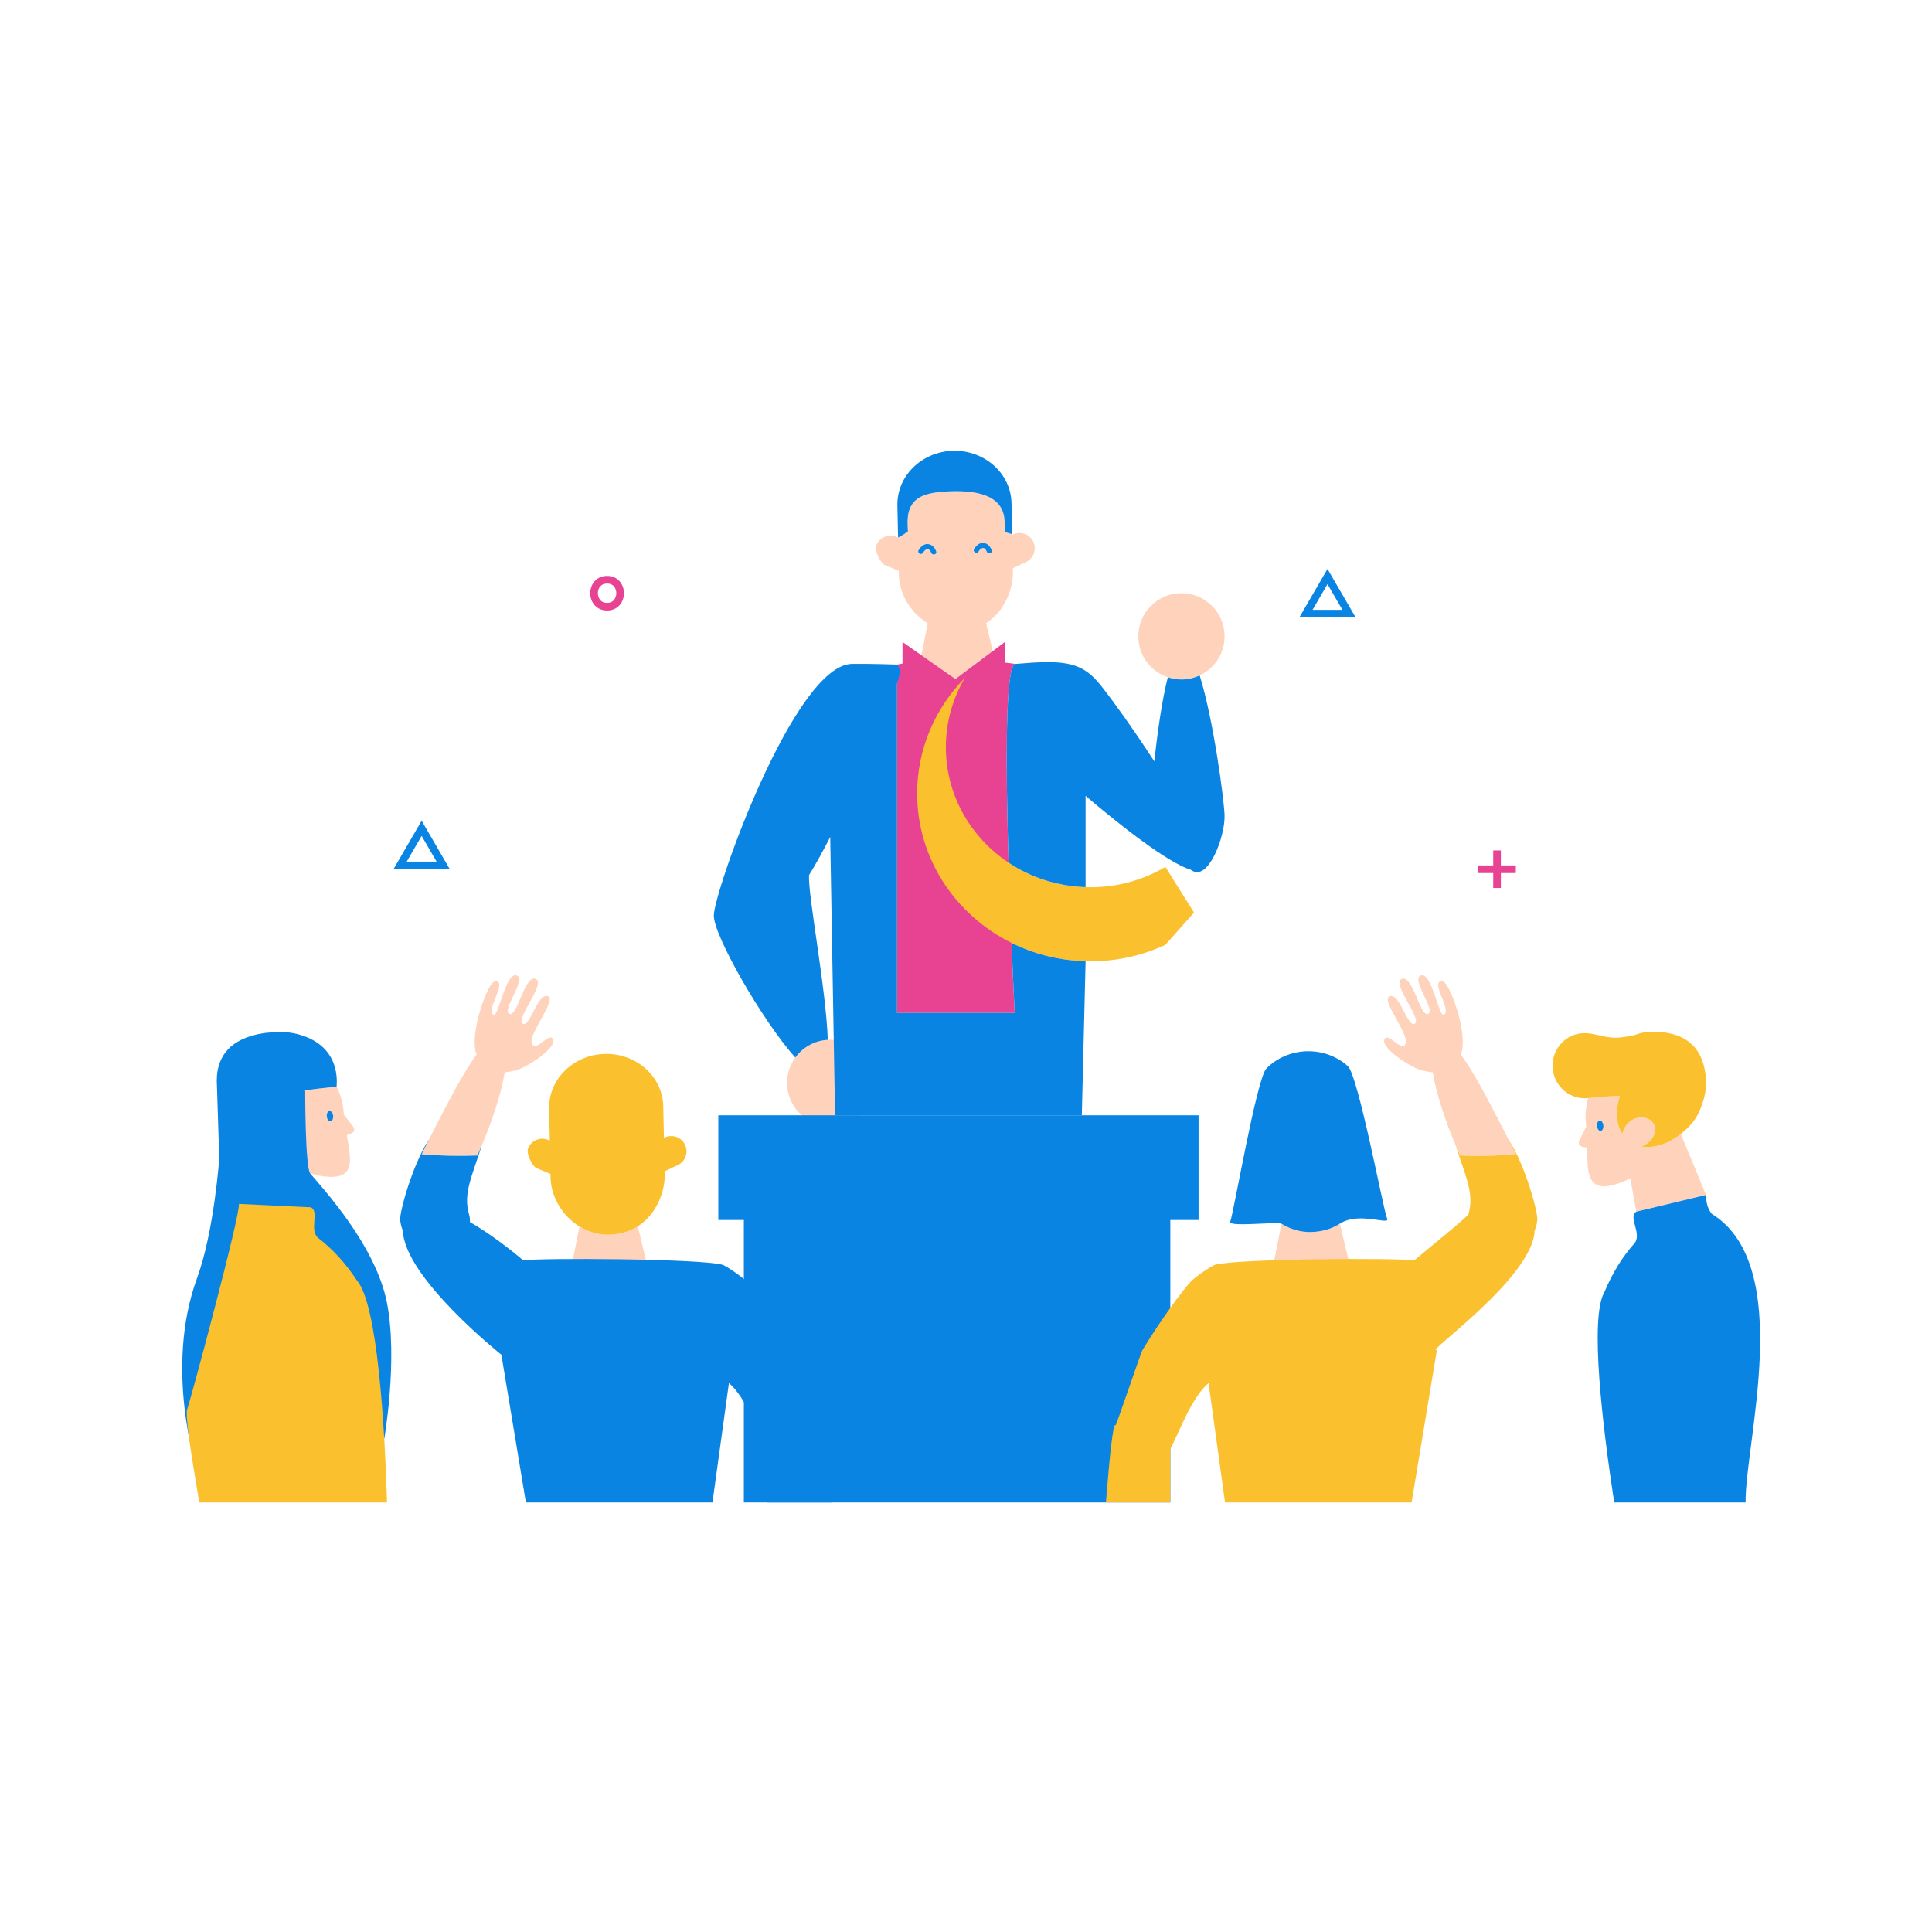 <?xml version="1.0" standalone="no"?>
<svg version="1.1" id="Layer_1" xmlns="http://www.w3.org/2000/svg" xmlns:xlink="http://www.w3.org/1999/xlink" x="0px" y="0px" width="595.279px" height="595.279px" viewBox="0 0.001 595.279 595.279" enable-background="new 0 0.001 595.279 595.279" xml:space="preserve">
<path id="color_x5F_5" fill="#ffd2bb" d="M318.373,166.912c-1.102-2.344-3.897-3.351-6.246-2.248l-0.266,0.124l-0.001-0.203
	c-0.112-0.033-0.267-0.078-0.442-0.129c-0.062-0.02-0.126-0.04-0.193-0.061c-0.125-0.036-0.259-0.076-0.406-0.121
	c-0.112-0.034-0.216-0.066-0.341-0.104c-0.186-0.056-0.386-0.117-0.594-0.183c-0.062-0.019-0.136-0.043-0.198-0.063l-0.155-3.403
	c-0.375-8.248-9.105-9.491-17.357-9.117c-6.116,0.278-10.243,1.375-11.82,5.284c-0.519,1.634-0.778,3.378-0.695,5.191l0.084,1.836
	c0.036-0.03,0.071-0.057,0.11-0.086c-0.037,0.027-0.074,0.066-0.111,0.094c-0.1,0.08-0.194,0.149-0.292,0.22
	c-0.071,0.056-0.144,0.111-0.216,0.164c-0.173,0.126-0.338,0.243-0.5,0.354c-0.046,0.028-0.094,0.065-0.14,0.095
	c-0.198,0.131-0.385,0.248-0.56,0.354c-0.071,0.043-0.132,0.076-0.2,0.116c-0.102,0.061-0.205,0.119-0.295,0.17
	c-0.069,0.037-0.127,0.068-0.19,0.103c-0.076,0.041-0.145,0.077-0.21,0.111c-0.05,0.025-0.093,0.046-0.134,0.065
	c-0.064,0.032-0.114,0.057-0.157,0.076c-0.026,0.013-0.044,0.022-0.063,0.031c-0.046,0.02-0.077,0.032-0.078,0.034l-0.001,0.002
	v-0.001l-0.506-0.212c-2.389-1.006-5.137,0.114-6.147,2.503c-0.763,1.814,1.408,5.683,2.503,6.148l4.36,1.838l0.024,1.086
	c0.094,4.553,2.152,9.004,5.405,12.303c1.056,1.063,2.232,2.002,3.511,2.785l-0.558,2.784l-1.48,7.403l-1.226,6.136
	c0.077,0.116,0.159,0.225,0.237,0.341c0.038,0.049,0.074,0.104,0.11,0.157c3.277,4.507,7.737,7.443,12.59,7.342
	c4.828-0.099,9.144-3.187,12.227-7.785l-0.709-2.967l-0.738-3.089l-2.321-9.726l-0.151-0.651c6.041-3.861,8.361-11.173,8.264-15.756
	l-0.024-1.194l4.057-1.905C318.473,172.05,319.478,169.258,318.373,166.912z M285.71,169.213c-0.601,0.065-1.02,0.603-1.301,1.087
	c-0.512,0.883-1.899,0.115-1.387-0.774c0.557-0.962,1.584-1.989,2.804-1.904c1.357,0.098,2.153,1.037,2.624,2.247
	c0.368,0.956-1.158,1.401-1.522,0.455C286.725,169.815,286.355,169.141,285.71,169.213z M304.033,169.969
	c-0.198-0.506-0.57-1.18-1.216-1.107c-0.604,0.065-1.025,0.601-1.301,1.085c-0.515,0.885-1.901,0.117-1.389-0.772
	c0.558-0.962,1.585-1.99,2.803-1.904c1.361,0.095,2.154,1.037,2.622,2.246C305.924,170.474,304.402,170.917,304.033,169.969z
	 M279.74,163.724l0.001-0.008c0.036-0.03,0.071-0.057,0.11-0.086C279.814,163.657,279.777,163.697,279.74,163.724z M377.314,196.067
	c0,5.333-3.148,9.921-7.682,12.038c-1.706,0.796-3.602,1.254-5.608,1.254c-1.47,0-2.879-0.248-4.201-0.689
	c-5.278-1.76-9.089-6.732-9.089-12.603c0-7.34,5.951-13.291,13.29-13.291C371.365,182.777,377.314,188.727,377.314,196.067z
	 M269.09,333.645c0,7.34-5.95,13.291-13.29,13.291c-7.34,0-13.291-5.951-13.291-13.291c0-2.911,0.947-5.595,2.534-7.784
	c2.279-3.143,5.893-5.241,10.015-5.47c0.247-0.014,0.492-0.037,0.742-0.037C263.14,320.354,269.09,326.305,269.09,333.645z
	 M416.759,393.459c-3.082,4.599-7.398,7.687-12.227,7.785c-4.852,0.101-9.313-2.835-12.59-7.342
	c-0.035-0.053-0.072-0.108-0.109-0.157c-0.078-0.116-0.16-0.226-0.238-0.342l1.227-6.135l1.48-7.403l0.557-2.784v-0.017
	c2.668,1.641,5.752,2.608,9.035,2.545c3.613-0.077,6.568-1.062,8.945-2.583l0.152,0.65l2.32,9.727l0.738,3.089L416.759,393.459z
	 M388.747,348.737v-0.008c0.037-0.029,0.072-0.057,0.11-0.086C388.821,348.671,388.784,348.71,388.747,348.737z M200.451,394.276
	c-3.082,4.599-7.398,7.687-12.227,7.785c-4.852,0.101-9.313-2.835-12.59-7.342c-0.035-0.053-0.072-0.108-0.109-0.157
	c-0.078-0.116-0.16-0.226-0.238-0.342l1.227-6.135l1.48-7.403l0.557-2.784v-0.017c2.668,1.641,5.752,2.608,9.035,2.545
	c3.613-0.077,6.568-1.062,8.945-2.583l0.152,0.65l2.32,9.727l0.738,3.089L200.451,394.276z M172.44,349.554v-0.008
	c0.037-0.029,0.072-0.057,0.11-0.086C172.514,349.488,172.477,349.527,172.44,349.554z M467.053,355.658
	c-5.711,0.472-11.441,0.619-17.182,0.371c-0.446-0.992-0.887-2.006-1.314-3.024c-3.281-7.75-6.025-16.047-7.096-22.602
	c-0.939-0.105-1.954-0.283-3.07-0.521c-3.584-0.768-13.398-7.223-11.746-9.795c1.314-2.039,5.017,4.112,6.377,1.6
	c1.504-2.79-7.709-13.551-4.894-14.711c3.19-1.31,5.54,9.867,7.819,8.427c2.282-1.441-7.392-12.538-3.999-13.804
	c3.396-1.27,5.64,11.93,8.085,10.792c2.447-1.142-5.364-10.577-2.314-11.819c3.397-1.39,5.656,12.938,7.158,12.102
	c2.516-1.395-3.682-9.113-1.085-10.355c1.533-0.735,3.707,3.928,5.308,9.326c1.414,4.777,2.161,9.948,1.144,12.918
	c-0.038,0.113-0.081,0.219-0.122,0.328c3.871,5.428,7.573,12.553,7.573,12.553s3.474,6.461,7.034,13.531
	C465.512,352.526,466.3,354.107,467.053,355.658z M132.24,350.973c3.561-7.07,7.034-13.531,7.034-13.531s3.702-7.125,7.573-12.553
	c-0.041-0.109-0.084-0.215-0.122-0.328c-1.018-2.97-0.271-8.141,1.144-12.918c1.601-5.398,3.774-10.062,5.308-9.326
	c2.597,1.242-3.601,8.961-1.085,10.355c1.502,0.836,3.761-13.491,7.158-12.102c3.05,1.242-4.762,10.678-2.314,11.819
	c2.445,1.138,4.688-12.062,8.085-10.792c3.393,1.266-6.281,12.362-3.999,13.804c2.279,1.44,4.629-9.736,7.819-8.427
	c2.815,1.16-6.397,11.921-4.894,14.711c1.36,2.513,5.063-3.639,6.377-1.6c1.652,2.572-8.162,9.027-11.746,9.795
	c-1.116,0.238-2.131,0.416-3.07,0.521c-1.07,6.555-3.814,14.852-7.096,22.602c-0.428,1.019-0.868,2.032-1.314,3.024
	c-5.74,0.248-11.471,0.101-17.182-0.371C130.67,354.107,131.457,352.526,132.24,350.973z M517.871,349.382
	c-0.214,0.168-0.422,0.357-0.64,0.516c-0.025,0.024-0.05,0.04-0.084,0.058c-2.464,1.793-5.109,2.925-7.626,3.303
	c-1.339,0.211-2.635,0.208-3.854-0.017c0.723-0.232,1.403-0.59,2.008-1.057c0.638-0.481,1.184-1.093,1.615-1.812
	c0.992-1.644,0.991-3.715-0.53-5.013c-2.04-1.738-5.206-1.185-7.018,0.563c-0.95,0.914-1.579,2.119-1.919,3.414
	c-1.897-3-2.124-7.231-0.74-11.559c0.949-0.404-8.845,0.459-9.623,0.553l-0.115,0.015c-0.744,2.549-1.012,5.353-0.662,8.255
	c0.025,0.209,0.048,0.416,0.067,0.625c-0.199,0.293-0.378,0.609-0.523,0.953c-0.991,2.357-2.904,4.215-0.914,5.053
	c0.444,0.186,1.055,0.302,1.733,0.349c0.084,7.055-0.067,12.633,6.271,11.867c1.988-0.24,4.438-1.087,6.997-2.364l1.858,10.253
	l21.489-5.155L517.871,349.382z M493.193,348.463c-0.546,0.06-1.049-0.612-1.137-1.495s0.288-1.648,0.828-1.705
	c0.546-0.06,1.052,0.609,1.137,1.492C494.105,347.639,493.731,348.403,493.193,348.463z M106.642,344.298
	c-0.208-0.311-0.442-0.588-0.692-0.839c-0.02-0.208-0.037-0.416-0.051-0.626c-0.199-2.917-0.986-5.621-2.193-7.986l-0.116,0.008
	c-0.782,0.053-10.565,1.035-9.557,1.254c-0.508-1.262-0.509,8.591-0.51,8.411c0,0.18,0.001,0.358,0.002,0.538
	c0.032,7.516,0.501,14.665,2.063,16.515c2.753,0.776,5.318,1.15,7.316,1.015c6.37-0.433,5.179-5.884,3.943-12.83
	c0.658-0.173,1.236-0.401,1.638-0.666C110.283,347.895,108.056,346.428,106.642,344.298z M101.817,345.505
	c-0.54,0.042-1.05-0.639-1.132-1.523c-0.082-0.883,0.29-1.635,0.837-1.678c0.542-0.046,1.054,0.636,1.132,1.52
	S102.364,345.461,101.817,345.505z"></path>
<path id="color_x5F_4" fill="#0984e3" d="M369.297,343.643v32.265h-8.707v87.024H229.191v-87.024h-7.867v-32.265H369.297z
	 M129.916,252.881l-8.682,14.943h17.364L129.916,252.881z M129.916,257.559l4.598,7.914h-9.195L129.916,257.559z M409.022,175.305
	l-8.682,14.943h17.363L409.022,175.305z M409.022,179.983l4.598,7.914h-9.194L409.022,179.983z M537.85,462.932
	c-0.24-18.262,15.388-72.979-10.436-88.932c-0.904-1.211-1.753-2.721-1.752-5.82l-21.489,5.155h-0.001
	c-2.703,1.645,1.983,6.905-0.663,9.867c-3.394,3.796-6.584,8.737-9.183,14.956c-4.582,7.927-0.55,41.347,3.039,64.773H537.85z
	 M119.195,401.247c-3.489-17.545-19.639-34.972-23.607-39.675c-1.561-1.85-1.555-25.464-1.555-25.464
	c-1.008-0.219,8.775-1.201,9.557-1.254l0.116-0.008h0.007c-0.046-0.679,1.912-13.346-13.284-16.506
	c-3.456-0.719-8.826-0.064-9.008-0.045l-0.056,0.004c-11.001,1.696-14.063,7.633-14.514,13.135c-0.087,1.067-0.08,2.119-0.009,3.12
	l0.716,22.308c0,0-1.558,22.514-6.863,37.013c-10.228,27.954,0,58.973,0,58.973l10.67-40.009c0,0,2.83-19.991,20.015-18.964
	s27.013,49.479,27.013,49.479S122.695,418.847,119.195,401.247z M93.523,344.519c-0.205,0.154-0.406,0.202-0.58,0.089
	c0.206,0.135,0.394,0.292,0.582,0.449C93.524,344.878,93.524,344.699,93.523,344.519z"></path>
<path id="color_x5F_3" fill="#e84393" d="M187.055,188.104c-3.408,0-5.191-2.682-5.191-5.328c0-1.369,0.458-2.654,1.288-3.619
	c0.96-1.117,2.31-1.707,3.903-1.707c3.409,0,5.191,2.68,5.191,5.326c0,1.369-0.458,2.654-1.289,3.621
	C189.999,187.512,188.649,188.104,187.055,188.104z M187.055,179.799c-0.9,0-1.614,0.299-2.121,0.889
	c-0.458,0.533-0.72,1.293-0.72,2.088c0,1.105,0.598,2.977,2.84,2.977c0.9,0,1.614-0.299,2.121-0.889
	c0.458-0.531,0.72-1.293,0.72-2.088C189.896,181.67,189.298,179.799,187.055,179.799z M467.052,266.648h-11.577V269h11.577V266.648z
	 M462.439,262.035h-2.352v11.578h2.352V262.035z M294.374,209.244l-7.298-5.121L294.374,209.244L294.374,209.244z M312.85,204.573
	c0.015-0.001,0.028-0.002,0.043-0.003c0,0-2.159-0.324-3.27-0.391v-6.373l-8.422,6.317l-6.828,5.121l-7.298-5.121l-9.002-6.317
	v6.648c-0.567,0.087-1.126,0.195-1.68,0.316c0,0,0.237,5.111-0.01,5.847v101.482h36.264
	C311.649,292.349,307.544,205.035,312.85,204.573z"></path>
<path id="color_x5F_2" fill="#fbc02d" d="M367.897,281.178l-8.822,9.931c-6.995,3.263-14.837,5.092-23.119,5.092
	c-0.493,0-0.979-0.023-1.47-0.036c-8.209-0.215-15.951-2.224-22.831-5.642c-17.252-8.569-29.066-25.961-29.066-46.037
	c0-13.812,5.599-26.348,14.703-35.624c-3.721,6.304-5.858,13.597-5.858,21.379c0,14.762,7.656,27.787,19.324,35.565
	c6.789,4.525,14.936,7.266,23.729,7.543c0.489,0.016,0.977,0.036,1.47,0.036c8.466,0,16.38-2.292,23.119-6.267L367.897,281.178z
	 M208.828,358.988l-4.057,1.904l0.023,1.194c0.098,4.583-2.223,11.896-8.264,15.757c-2.377,1.521-5.332,2.506-8.945,2.583
	c-3.283,0.063-6.367-0.904-9.035-2.545v0.017c-1.277-0.783-2.455-1.723-3.51-2.785c-3.254-3.299-5.312-7.75-5.406-12.303
	l-0.023-1.087l-4.359-1.838c-1.096-0.465-3.268-4.334-2.504-6.147c1.01-2.39,3.758-3.51,6.146-2.504l0.506,0.213v0.001l0.002-0.002
	l-0.203-9.873c-0.093-4.436,1.695-8.512,4.684-11.526c0.03-0.039,0.063-0.071,0.094-0.097c3.121-3.127,7.537-5.123,12.463-5.227
	c4.848-0.099,9.281,1.66,12.531,4.578c3.242,2.918,5.297,7,5.387,11.547l0.201,9.567l0.002,0.203l0.266-0.124
	c2.348-1.103,5.145-0.096,6.246,2.248C212.178,355.088,211.172,357.881,208.828,358.988z M360.59,462.932v-16.418
	c3.435-6.839,6.595-15.806,11.786-20.389l5.072,36.807h57.484l7.555-45.515c0,0,0.09-0.558,0.221-1.493
	c-4.264,1.391,29.715-22.322,30.127-36.749c0.439-1.026,0.735-2.136,0.834-3.309c0.197-2.405-3.695-16.838-8.939-24.894
	c0.783,1.553,1.57,3.134,2.324,4.685c-5.711,0.472-11.441,0.619-17.182,0.371c-0.446-0.992-0.887-2.006-1.314-3.024
	c2.832,9.11,5.794,14.684,3.905,21.087c-0.243,0.823-12.232,10.467-16.732,14.262c-4.335-0.79-54.472-0.589-61.379,1.349
	c-1.01,0.284-5.904,3.602-7.32,5.054c-2.496,2.562-9.325,11.837-15.036,21.241c-0.422,0.691-7.835,22.493-8.242,23.185
	c-0.788-1.49-1.981,10.803-2.996,23.751H360.59z M525.657,333.01c-0.304-6.32-2.802-15.609-17.456-15.096l-0.056,0.006
	c-0.183,0.016-0.373,0.039-0.563,0.063c-3.79,0.456-2.4,0.771-5.711,1.314c-0.647,0.106-1.481,0.221-2.567,0.352
	c-4.755,0.553-8.235-1.734-12.246-1.252c-5.427,0.654-9.283,5.651-8.619,11.15c0.658,5.467,5.52,9.379,10.899,8.799l0.007-0.001
	l0.115-0.015c0.778-0.094,10.572-0.957,9.623-0.553c-1.384,4.327-1.157,8.559,0.74,11.559c0.34-1.295,0.969-2.5,1.919-3.414
	c1.812-1.747,4.978-2.301,7.018-0.563c1.521,1.298,1.522,3.369,0.53,5.013c-0.432,0.719-0.978,1.33-1.615,1.812
	c-0.604,0.467-1.285,0.824-2.008,1.057c1.219,0.225,2.515,0.228,3.854,0.017c2.517-0.378,5.162-1.51,7.626-3.303
	c0.034-0.018,0.059-0.033,0.084-0.058c0.218-0.158,0.426-0.348,0.64-0.516c0.935-0.736,1.847-1.543,2.699-2.464
	c0.45-0.489,0.885-1.001,1.31-1.534C523.444,343.396,525.893,337.947,525.657,333.01z M119.251,462.932
	c-0.729-23.704-2.915-61.044-9.26-68.396c-3.715-5.623-7.773-9.882-11.816-12.977c-3.153-2.415,0.468-8.459-2.495-9.569h-0.001
	l-22.074-1.048c0.58,3.045-15.381,62.277-16.043,63.636c-0.288,3.922,1.831,16.238,3.834,28.354H119.251z"></path>
<path id="color_x5F_1" fill="#0984e3" d="M333.327,343.643h-76.033l-1.494-85.747c-2.264,4.427-4.484,8.468-6.527,11.748
	c-0.32,6.46,5.222,34.785,5.785,50.748c-4.122,0.229-7.736,2.327-10.015,5.47c-10.336-11.608-25.243-37.811-25.107-43.813
	c0.177-7.751,24.841-77.254,42.592-77.492c5.864-0.079,13.865,0.213,13.865,0.213c0.807,0.741,1.057,2.007,0.53,4.091
	c-0.105,0.415-0.293,1.02-0.54,1.756v101.482h36.264c-0.223-4.406-0.599-12.166-0.991-21.577c6.88,3.418,14.622,5.427,22.831,5.642
	L333.327,343.643z M285.852,192.051v0.017V192.051L285.852,192.051z M285.826,167.623c-1.22-0.085-2.247,0.941-2.804,1.904
	c-0.513,0.889,0.875,1.657,1.387,0.774c0.281-0.485,0.7-1.022,1.301-1.087c0.646-0.072,1.016,0.602,1.218,1.111
	c0.364,0.946,1.891,0.501,1.522-0.455C287.979,168.66,287.183,167.72,285.826,167.623z M302.93,167.271
	c-1.218-0.086-2.245,0.941-2.803,1.904c-0.513,0.889,0.874,1.657,1.389,0.772c0.275-0.484,0.697-1.021,1.301-1.085
	c0.646-0.072,1.018,0.601,1.216,1.107c0.369,0.948,1.891,0.505,1.52-0.452C305.085,168.308,304.292,167.366,302.93,167.271z
	 M276.781,165.582c-0.046,0.02-0.077,0.032-0.078,0.034C276.704,165.614,276.741,165.599,276.781,165.582z M278.731,164.462
	c0.162-0.111,0.329-0.227,0.5-0.354C279.058,164.235,278.893,164.351,278.731,164.462z M277.345,165.299
	c-0.074,0.038-0.147,0.077-0.21,0.111C277.2,165.376,277.269,165.34,277.345,165.299z M278.031,164.911
	c0.175-0.106,0.361-0.223,0.56-0.354C278.392,164.688,278.206,164.804,278.031,164.911z M277.535,165.197
	c0.09-0.051,0.193-0.109,0.295-0.17C277.729,165.088,277.626,165.145,277.535,165.197z M277.001,165.475
	c-0.061,0.031-0.117,0.056-0.157,0.076C276.886,165.532,276.936,165.507,277.001,165.475z M279.74,163.724l0.001-0.008
	c-0.099,0.078-0.198,0.156-0.293,0.228C279.546,163.873,279.64,163.804,279.74,163.724z M311.658,155.018
	c-0.09-4.548-2.144-8.63-5.387-11.548c-3.249-2.917-7.684-4.676-12.531-4.578c-4.926,0.104-9.341,2.1-12.463,5.228
	c-0.031,0.025-0.063,0.057-0.094,0.096c-2.988,3.014-4.776,7.091-4.683,11.527l0.203,9.873c0.001-0.002,0.039-0.016,0.078-0.034
	c0.015-0.008,0.042-0.021,0.063-0.031c0.041-0.02,0.096-0.045,0.157-0.076c0.039-0.019,0.087-0.043,0.134-0.065
	c0.063-0.034,0.137-0.073,0.21-0.111c0.063-0.033,0.125-0.066,0.19-0.103c0.09-0.051,0.193-0.109,0.295-0.17
	c0.068-0.038,0.129-0.074,0.2-0.116c0.175-0.106,0.361-0.223,0.56-0.354c0.046-0.03,0.094-0.066,0.14-0.095
	c0.162-0.111,0.329-0.227,0.5-0.354c0.073-0.053,0.145-0.108,0.216-0.164c0.095-0.072,0.195-0.15,0.293-0.228l-0.084-1.836
	c-0.097-2.133,0.147-3.829,0.695-5.191c1.577-3.908,5.704-5.006,11.82-5.284c8.252-0.375,16.982,0.869,17.357,9.117l0.155,3.405
	c0.071,0.021,0.131,0.041,0.198,0.061c0.208,0.066,0.409,0.127,0.594,0.183c0.121,0.039,0.232,0.072,0.341,0.104
	c0.144,0.043,0.284,0.086,0.406,0.121c0.066,0.021,0.135,0.042,0.193,0.061c0.173,0.051,0.331,0.096,0.442,0.129L311.658,155.018z
	 M377.31,251.282c-0.122-4.74-3.452-29.793-7.678-43.177c-1.706,0.796-3.602,1.254-5.608,1.254c-1.47,0-2.879-0.248-4.201-0.689
	c-1.811,7.09-3.224,17.193-4.146,25.932c-7.429-11.443-15.199-22.032-17.603-24.729c-5.447-6.106-11.081-6.527-25.182-5.303
	c-0.015,0.001-0.028,0.002-0.043,0.003c-3.182,0.277-2.979,31.787-2.093,61.232c6.789,4.525,14.936,7.266,23.729,7.543v-25.221
	v-2.911c11.525,9.823,25.476,20.627,32.438,22.79c0.058,0.04,0.11,0.078,0.169,0.12C372.246,271.775,377.479,257.826,377.31,251.282
	z M394.858,377.064v0.017V377.064L394.858,377.064z M412.839,377.026c-2.377,1.521-5.332,2.506-8.945,2.583
	c-3.283,0.063-6.367-0.904-9.035-2.545v0.017c-1.277-0.783-16.566,1.138-15.803-0.677c1.01-2.389,8.146-44.161,11.135-47.175
	c0.03-0.039,0.063-0.071,0.094-0.096c3.121-3.128,7.537-5.125,12.463-5.229c4.848-0.098,9.281,1.661,12.531,4.578
	c3.242,2.918,11,44.583,12.102,46.927C428.485,377.756,418.88,373.165,412.839,377.026z M178.551,377.882v0.017V377.882
	L178.551,377.882z M124.135,379.176c0.412,14.427,30.348,38.242,30.348,38.242l7.555,45.515h57.484l5.072-36.807
	c5.191,4.583,8.352,13.55,11.786,20.389v16.418h19.833c-1.015-12.948-2.208-25.241-2.996-23.751
	c-0.407-0.691-7.82-22.493-8.242-23.185c-5.711-9.404-12.54-18.68-15.036-21.241c-1.416-1.452-6.311-4.77-7.32-5.054
	c-6.907-1.938-57.044-2.139-61.379-1.349c-4.5-3.795-10.534-8.422-16.457-11.825c0.042-0.796-0.032-1.613-0.275-2.437
	c-1.889-6.403,1.073-11.977,3.905-21.087c-0.428,1.019-0.868,2.032-1.314,3.024c-5.74,0.248-11.471,0.101-17.182-0.371
	c0.754-1.551,1.541-3.132,2.324-4.685c-5.244,8.056-9.137,22.488-8.939,24.894C123.4,377.04,123.696,378.149,124.135,379.176z
	 M492.885,345.262c-0.54,0.057-0.916,0.822-0.828,1.705s0.591,1.555,1.137,1.495c0.538-0.06,0.912-0.823,0.828-1.708
	C493.936,345.872,493.43,345.203,492.885,345.262z M100.684,343.981c0.083,0.885,0.593,1.565,1.132,1.523
	c0.547-0.044,0.916-0.798,0.837-1.682s-0.591-1.565-1.132-1.52C100.974,342.346,100.603,343.098,100.684,343.981z"></path>
</svg>